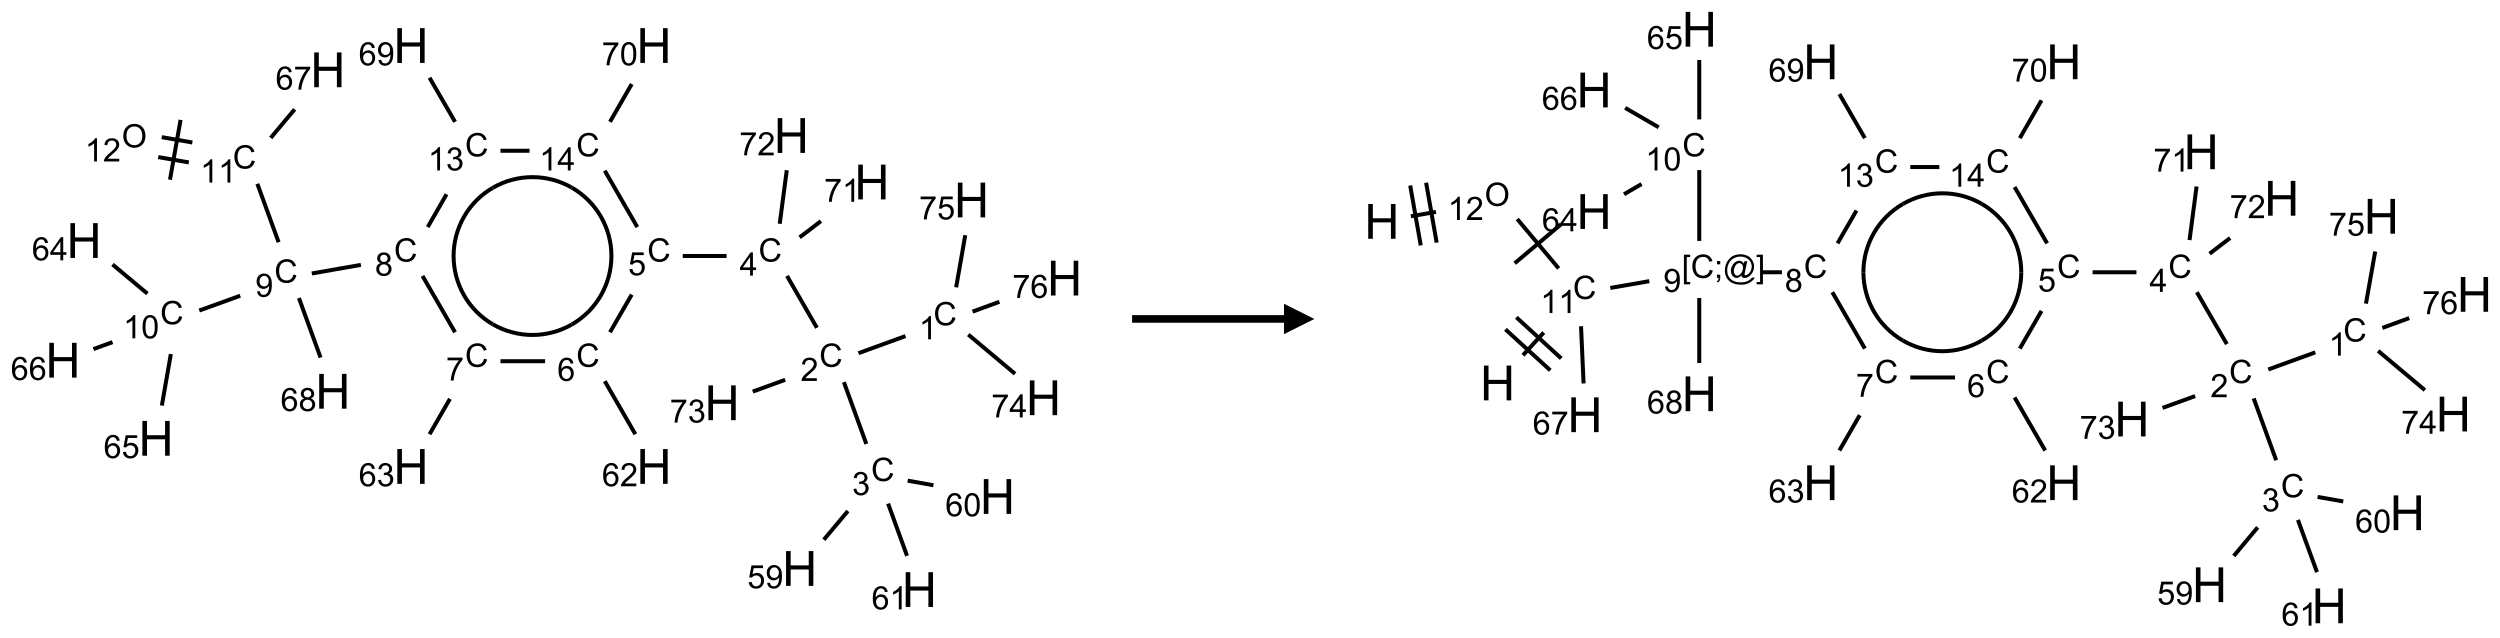 <?xml version="1.0" encoding="UTF-8"?>
<svg xmlns="http://www.w3.org/2000/svg" xmlns:xlink="http://www.w3.org/1999/xlink" width="823" height="210" viewBox="0 0 823 210">
<defs>
<g>
<g id="glyph-0-0">
<path d="M 1.332 0 L 1.332 -6.668 L 6.668 -6.668 L 6.668 0 Z M 1.5 -0.168 L 6.5 -0.168 L 6.5 -6.5 L 1.5 -6.5 Z M 1.5 -0.168 "/>
</g>
<g id="glyph-0-1">
<path d="M 6.27 -2.676 L 7.281 -2.422 C 7.07 -1.594 6.688 -0.961 6.137 -0.523 C 5.586 -0.086 4.914 0.129 4.121 0.129 C 3.297 0.129 2.629 -0.039 2.113 -0.371 C 1.598 -0.707 1.203 -1.191 0.934 -1.828 C 0.664 -2.465 0.531 -3.145 0.531 -3.875 C 0.531 -4.672 0.684 -5.363 0.988 -5.957 C 1.293 -6.547 1.723 -6.996 2.285 -7.305 C 2.844 -7.613 3.461 -7.766 4.137 -7.766 C 4.898 -7.766 5.543 -7.57 6.062 -7.184 C 6.582 -6.793 6.945 -6.246 7.152 -5.543 L 6.156 -5.309 C 5.98 -5.863 5.723 -6.266 5.387 -6.52 C 5.051 -6.773 4.625 -6.902 4.113 -6.902 C 3.527 -6.902 3.039 -6.762 2.645 -6.48 C 2.25 -6.199 1.973 -5.82 1.812 -5.348 C 1.652 -4.871 1.574 -4.383 1.574 -3.879 C 1.574 -3.23 1.668 -2.664 1.855 -2.18 C 2.047 -1.695 2.34 -1.332 2.738 -1.094 C 3.137 -0.855 3.57 -0.734 4.035 -0.734 C 4.602 -0.734 5.082 -0.898 5.473 -1.223 C 5.867 -1.551 6.133 -2.035 6.27 -2.676 Z M 6.27 -2.676 "/>
</g>
<g id="glyph-0-2">
<path d="M 3.973 0 L 3.035 0 L 3.035 -5.973 C 2.809 -5.758 2.516 -5.543 2.148 -5.328 C 1.781 -5.113 1.453 -4.953 1.16 -4.844 L 1.16 -5.75 C 1.684 -5.996 2.145 -6.297 2.535 -6.645 C 2.93 -6.996 3.207 -7.336 3.371 -7.668 L 3.973 -7.668 Z M 3.973 0 "/>
</g>
<g id="glyph-0-3">
<path d="M 5.371 -0.902 L 5.371 0 L 0.324 0 C 0.316 -0.227 0.352 -0.441 0.434 -0.652 C 0.562 -0.996 0.766 -1.332 1.051 -1.668 C 1.332 -2 1.742 -2.387 2.277 -2.824 C 3.105 -3.504 3.668 -4.043 3.957 -4.441 C 4.25 -4.84 4.395 -5.215 4.395 -5.566 C 4.395 -5.938 4.262 -6.254 3.996 -6.508 C 3.73 -6.762 3.387 -6.891 2.957 -6.891 C 2.508 -6.891 2.145 -6.754 1.875 -6.484 C 1.605 -6.215 1.469 -5.84 1.465 -5.359 L 0.5 -5.457 C 0.566 -6.176 0.812 -6.727 1.246 -7.102 C 1.676 -7.477 2.254 -7.668 2.98 -7.668 C 3.711 -7.668 4.293 -7.465 4.719 -7.059 C 5.145 -6.652 5.359 -6.148 5.359 -5.547 C 5.359 -5.242 5.297 -4.941 5.172 -4.645 C 5.047 -4.352 4.84 -4.039 4.551 -3.715 C 4.262 -3.387 3.777 -2.938 3.105 -2.371 C 2.543 -1.898 2.18 -1.578 2.02 -1.41 C 1.859 -1.242 1.73 -1.07 1.625 -0.902 Z M 5.371 -0.902 "/>
</g>
<g id="glyph-0-4">
<path d="M 0.449 -2.016 L 1.387 -2.141 C 1.492 -1.609 1.676 -1.227 1.934 -0.992 C 2.191 -0.758 2.508 -0.641 2.879 -0.641 C 3.32 -0.641 3.695 -0.793 3.996 -1.098 C 4.301 -1.402 4.453 -1.781 4.453 -2.234 C 4.453 -2.664 4.312 -3.02 4.031 -3.301 C 3.75 -3.578 3.391 -3.719 2.957 -3.719 C 2.781 -3.719 2.562 -3.684 2.297 -3.613 L 2.402 -4.438 C 2.465 -4.43 2.516 -4.426 2.551 -4.426 C 2.949 -4.426 3.312 -4.531 3.629 -4.738 C 3.949 -4.949 4.109 -5.27 4.109 -5.703 C 4.109 -6.047 3.992 -6.332 3.762 -6.559 C 3.527 -6.785 3.227 -6.895 2.859 -6.895 C 2.496 -6.895 2.191 -6.781 1.949 -6.551 C 1.707 -6.324 1.547 -5.98 1.48 -5.52 L 0.543 -5.688 C 0.656 -6.316 0.918 -6.805 1.324 -7.148 C 1.73 -7.492 2.234 -7.668 2.84 -7.668 C 3.254 -7.668 3.641 -7.578 3.988 -7.398 C 4.34 -7.219 4.609 -6.977 4.793 -6.668 C 4.98 -6.359 5.074 -6.031 5.074 -5.684 C 5.074 -5.352 4.984 -5.051 4.809 -4.781 C 4.629 -4.512 4.367 -4.297 4.02 -4.137 C 4.473 -4.031 4.824 -3.816 5.074 -3.488 C 5.324 -3.16 5.449 -2.75 5.449 -2.254 C 5.449 -1.59 5.203 -1.023 4.719 -0.559 C 4.234 -0.098 3.617 0.137 2.875 0.137 C 2.203 0.137 1.648 -0.062 1.207 -0.465 C 0.762 -0.863 0.512 -1.379 0.449 -2.016 Z M 0.449 -2.016 "/>
</g>
<g id="glyph-0-5">
<path d="M 0.441 -2 L 1.426 -2.082 C 1.5 -1.605 1.668 -1.242 1.934 -1.004 C 2.199 -0.762 2.52 -0.641 2.895 -0.641 C 3.348 -0.641 3.73 -0.812 4.043 -1.152 C 4.355 -1.492 4.512 -1.941 4.512 -2.504 C 4.512 -3.039 4.359 -3.461 4.059 -3.77 C 3.758 -4.078 3.367 -4.234 2.879 -4.234 C 2.578 -4.234 2.305 -4.164 2.062 -4.027 C 1.82 -3.891 1.629 -3.715 1.488 -3.496 L 0.609 -3.609 L 1.348 -7.531 L 5.145 -7.531 L 5.145 -6.637 L 2.098 -6.637 L 1.688 -4.582 C 2.145 -4.902 2.625 -5.062 3.129 -5.062 C 3.797 -5.062 4.359 -4.832 4.816 -4.371 C 5.277 -3.91 5.504 -3.312 5.504 -2.59 C 5.504 -1.898 5.305 -1.301 4.902 -0.797 C 4.41 -0.18 3.742 0.129 2.895 0.129 C 2.199 0.129 1.633 -0.062 1.195 -0.453 C 0.758 -0.844 0.504 -1.359 0.441 -2 Z M 0.441 -2 "/>
</g>
<g id="glyph-0-6">
<path d="M 0.582 -1.766 L 1.484 -1.848 C 1.562 -1.426 1.707 -1.117 1.922 -0.926 C 2.137 -0.734 2.414 -0.641 2.75 -0.641 C 3.039 -0.641 3.289 -0.707 3.508 -0.84 C 3.727 -0.973 3.902 -1.148 4.043 -1.367 C 4.18 -1.586 4.297 -1.887 4.391 -2.262 C 4.484 -2.637 4.531 -3.016 4.531 -3.406 C 4.531 -3.449 4.531 -3.512 4.527 -3.594 C 4.34 -3.297 4.082 -3.055 3.758 -2.867 C 3.434 -2.68 3.082 -2.59 2.703 -2.59 C 2.07 -2.59 1.535 -2.816 1.098 -3.277 C 0.66 -3.734 0.441 -4.34 0.441 -5.09 C 0.441 -5.863 0.672 -6.484 1.129 -6.957 C 1.586 -7.43 2.156 -7.668 2.844 -7.668 C 3.34 -7.668 3.793 -7.531 4.207 -7.266 C 4.617 -7 4.93 -6.617 5.145 -6.121 C 5.355 -5.629 5.465 -4.91 5.465 -3.973 C 5.465 -2.996 5.359 -2.223 5.145 -1.645 C 4.934 -1.066 4.617 -0.625 4.199 -0.324 C 3.781 -0.02 3.293 0.129 2.73 0.129 C 2.133 0.129 1.645 -0.035 1.266 -0.367 C 0.887 -0.699 0.66 -1.164 0.582 -1.766 Z M 4.422 -5.137 C 4.422 -5.676 4.277 -6.102 3.992 -6.418 C 3.707 -6.734 3.359 -6.891 2.957 -6.891 C 2.543 -6.891 2.18 -6.719 1.871 -6.379 C 1.562 -6.039 1.406 -5.598 1.406 -5.059 C 1.406 -4.57 1.555 -4.176 1.848 -3.871 C 2.141 -3.566 2.5 -3.418 2.934 -3.418 C 3.367 -3.418 3.723 -3.57 4.004 -3.871 C 4.281 -4.176 4.422 -4.598 4.422 -5.137 Z M 4.422 -5.137 "/>
</g>
<g id="glyph-0-7">
<path d="M 5.309 -5.766 L 4.375 -5.691 C 4.293 -6.059 4.172 -6.328 4.02 -6.496 C 3.766 -6.762 3.453 -6.895 3.082 -6.895 C 2.785 -6.895 2.523 -6.812 2.297 -6.645 C 2 -6.43 1.77 -6.117 1.598 -5.703 C 1.43 -5.289 1.34 -4.703 1.332 -3.938 C 1.559 -4.281 1.836 -4.535 2.16 -4.703 C 2.488 -4.871 2.828 -4.953 3.188 -4.953 C 3.812 -4.953 4.344 -4.723 4.785 -4.262 C 5.223 -3.801 5.441 -3.207 5.441 -2.48 C 5.441 -2 5.34 -1.555 5.133 -1.145 C 4.926 -0.73 4.641 -0.418 4.281 -0.199 C 3.922 0.02 3.512 0.129 3.051 0.129 C 2.27 0.129 1.633 -0.156 1.141 -0.73 C 0.648 -1.305 0.402 -2.254 0.402 -3.574 C 0.402 -5.051 0.672 -6.121 1.219 -6.793 C 1.695 -7.375 2.336 -7.668 3.141 -7.668 C 3.742 -7.668 4.234 -7.5 4.617 -7.16 C 5 -6.824 5.23 -6.359 5.309 -5.766 Z M 1.48 -2.473 C 1.48 -2.152 1.547 -1.844 1.684 -1.547 C 1.82 -1.25 2.016 -1.027 2.262 -0.871 C 2.508 -0.719 2.766 -0.641 3.035 -0.641 C 3.434 -0.641 3.773 -0.801 4.059 -1.121 C 4.344 -1.441 4.484 -1.875 4.484 -2.422 C 4.484 -2.949 4.344 -3.367 4.062 -3.668 C 3.781 -3.973 3.426 -4.125 3 -4.125 C 2.578 -4.125 2.219 -3.973 1.922 -3.668 C 1.625 -3.363 1.48 -2.969 1.48 -2.473 Z M 1.48 -2.473 "/>
</g>
<g id="glyph-0-8">
<path d="M 0.441 -3.766 C 0.441 -4.668 0.535 -5.395 0.723 -5.945 C 0.906 -6.496 1.184 -6.922 1.551 -7.219 C 1.918 -7.516 2.375 -7.668 2.934 -7.668 C 3.344 -7.668 3.703 -7.586 4.012 -7.418 C 4.32 -7.254 4.574 -7.016 4.777 -6.707 C 4.977 -6.395 5.137 -6.016 5.25 -5.57 C 5.363 -5.125 5.422 -4.523 5.422 -3.766 C 5.422 -2.871 5.328 -2.148 5.145 -1.598 C 4.961 -1.047 4.688 -0.621 4.32 -0.32 C 3.953 -0.02 3.492 0.129 2.934 0.129 C 2.195 0.129 1.617 -0.133 1.199 -0.66 C 0.695 -1.297 0.441 -2.332 0.441 -3.766 Z M 1.406 -3.766 C 1.406 -2.512 1.555 -1.68 1.848 -1.262 C 2.141 -0.848 2.5 -0.641 2.934 -0.641 C 3.363 -0.641 3.727 -0.848 4.02 -1.266 C 4.312 -1.684 4.457 -2.516 4.457 -3.766 C 4.457 -5.023 4.312 -5.859 4.02 -6.27 C 3.727 -6.684 3.359 -6.891 2.922 -6.891 C 2.492 -6.891 2.148 -6.707 1.891 -6.344 C 1.566 -5.879 1.406 -5.02 1.406 -3.766 Z M 1.406 -3.766 "/>
</g>
<g id="glyph-0-9">
<path d="M 3.449 0 L 3.449 -1.828 L 0.137 -1.828 L 0.137 -2.688 L 3.621 -7.637 L 4.387 -7.637 L 4.387 -2.688 L 5.418 -2.688 L 5.418 -1.828 L 4.387 -1.828 L 4.387 0 Z M 3.449 -2.688 L 3.449 -6.129 L 1.059 -2.688 Z M 3.449 -2.688 "/>
</g>
<g id="glyph-0-10">
<path d="M 0.504 -6.637 L 0.504 -7.535 L 5.449 -7.535 L 5.449 -6.809 C 4.961 -6.289 4.48 -5.602 4.004 -4.746 C 3.527 -3.887 3.156 -3.004 2.895 -2.098 C 2.707 -1.461 2.59 -0.762 2.535 0 L 1.574 0 C 1.582 -0.602 1.703 -1.328 1.926 -2.176 C 2.152 -3.027 2.477 -3.848 2.898 -4.637 C 3.32 -5.426 3.77 -6.094 4.246 -6.637 Z M 0.504 -6.637 "/>
</g>
<g id="glyph-0-11">
<path d="M 1.887 -4.141 C 1.496 -4.281 1.207 -4.484 1.02 -4.75 C 0.832 -5.016 0.738 -5.328 0.738 -5.699 C 0.738 -6.254 0.938 -6.719 1.34 -7.098 C 1.738 -7.477 2.27 -7.668 2.934 -7.668 C 3.598 -7.668 4.137 -7.473 4.543 -7.086 C 4.949 -6.699 5.152 -6.227 5.152 -5.672 C 5.152 -5.316 5.059 -5.008 4.871 -4.746 C 4.688 -4.484 4.406 -4.281 4.027 -4.141 C 4.496 -3.988 4.852 -3.742 5.098 -3.402 C 5.34 -3.062 5.465 -2.656 5.465 -2.184 C 5.465 -1.531 5.234 -0.98 4.77 -0.535 C 4.309 -0.09 3.703 0.129 2.949 0.129 C 2.195 0.129 1.586 -0.094 1.125 -0.539 C 0.664 -0.984 0.434 -1.543 0.434 -2.207 C 0.434 -2.703 0.559 -3.121 0.809 -3.457 C 1.062 -3.793 1.422 -4.02 1.887 -4.141 Z M 1.699 -5.73 C 1.699 -5.367 1.812 -5.074 2.047 -4.844 C 2.281 -4.613 2.582 -4.5 2.953 -4.5 C 3.312 -4.5 3.609 -4.613 3.84 -4.84 C 4.07 -5.066 4.188 -5.348 4.188 -5.676 C 4.188 -6.02 4.07 -6.309 3.832 -6.543 C 3.594 -6.777 3.297 -6.895 2.941 -6.895 C 2.586 -6.895 2.289 -6.781 2.051 -6.551 C 1.816 -6.324 1.699 -6.047 1.699 -5.73 Z M 1.395 -2.203 C 1.395 -1.938 1.461 -1.676 1.586 -1.426 C 1.711 -1.176 1.902 -0.984 2.152 -0.848 C 2.402 -0.711 2.672 -0.641 2.957 -0.641 C 3.406 -0.641 3.777 -0.785 4.066 -1.074 C 4.359 -1.363 4.504 -1.727 4.504 -2.172 C 4.504 -2.625 4.355 -2.996 4.055 -3.293 C 3.754 -3.586 3.379 -3.734 2.926 -3.734 C 2.484 -3.734 2.121 -3.59 1.832 -3.297 C 1.543 -3.004 1.395 -2.641 1.395 -2.203 Z M 1.395 -2.203 "/>
</g>
<g id="glyph-0-12">
<path d="M 0.516 -3.719 C 0.516 -4.984 0.855 -5.977 1.535 -6.695 C 2.215 -7.414 3.094 -7.77 4.172 -7.77 C 4.875 -7.77 5.512 -7.602 6.078 -7.266 C 6.645 -6.93 7.074 -6.461 7.371 -5.855 C 7.668 -5.254 7.816 -4.57 7.816 -3.809 C 7.816 -3.035 7.66 -2.34 7.348 -1.73 C 7.035 -1.117 6.594 -0.656 6.02 -0.34 C 5.449 -0.027 4.828 0.129 4.168 0.129 C 3.449 0.129 2.805 -0.043 2.238 -0.391 C 1.672 -0.738 1.246 -1.211 0.953 -1.812 C 0.66 -2.414 0.516 -3.047 0.516 -3.719 Z M 1.559 -3.703 C 1.559 -2.781 1.805 -2.059 2.301 -1.527 C 2.793 -1 3.414 -0.734 4.16 -0.734 C 4.922 -0.734 5.547 -1 6.039 -1.535 C 6.531 -2.07 6.777 -2.828 6.777 -3.812 C 6.777 -4.434 6.672 -4.977 6.461 -5.441 C 6.25 -5.902 5.945 -6.262 5.539 -6.52 C 5.133 -6.773 4.68 -6.902 4.176 -6.902 C 3.461 -6.902 2.848 -6.656 2.332 -6.164 C 1.816 -5.672 1.559 -4.852 1.559 -3.703 Z M 1.559 -3.703 "/>
</g>
<g id="glyph-0-13">
<path d="M 0.723 2.121 L 0.723 -7.637 L 2.793 -7.637 L 2.793 -6.859 L 1.66 -6.859 L 1.66 1.344 L 2.793 1.344 L 2.793 2.121 Z M 0.723 2.121 "/>
</g>
<g id="glyph-0-14">
<path d="M 0.949 -4.465 L 0.949 -5.531 L 2.016 -5.531 L 2.016 -4.465 Z M 0.949 0 L 0.949 -1.066 L 2.016 -1.066 L 2.016 0 C 2.016 0.391 1.945 0.711 1.809 0.949 C 1.668 1.191 1.449 1.379 1.145 1.512 L 0.887 1.109 C 1.082 1.023 1.23 0.895 1.324 0.727 C 1.418 0.559 1.469 0.316 1.48 0 Z M 0.949 0 "/>
</g>
<g id="glyph-0-15">
<path d="M 6.047 -0.848 C 5.82 -0.59 5.57 -0.379 5.289 -0.223 C 5.008 -0.062 4.73 0.016 4.449 0.016 C 4.141 0.016 3.84 -0.074 3.547 -0.254 C 3.254 -0.434 3.02 -0.715 2.836 -1.09 C 2.652 -1.465 2.562 -1.875 2.562 -2.324 C 2.562 -2.875 2.703 -3.43 2.988 -3.98 C 3.27 -4.535 3.621 -4.953 4.043 -5.23 C 4.461 -5.508 4.871 -5.645 5.266 -5.645 C 5.566 -5.645 5.855 -5.566 6.129 -5.41 C 6.402 -5.25 6.641 -5.012 6.84 -4.688 L 7.016 -5.496 L 7.949 -5.496 L 7.199 -2 C 7.094 -1.516 7.043 -1.246 7.043 -1.191 C 7.043 -1.098 7.078 -1.02 7.148 -0.949 C 7.219 -0.883 7.305 -0.848 7.406 -0.848 C 7.59 -0.848 7.832 -0.953 8.129 -1.168 C 8.527 -1.445 8.84 -1.816 9.07 -2.285 C 9.301 -2.75 9.418 -3.234 9.418 -3.73 C 9.418 -4.309 9.27 -4.852 8.973 -5.355 C 8.676 -5.859 8.23 -6.262 7.645 -6.562 C 7.055 -6.863 6.406 -7.016 5.691 -7.016 C 4.879 -7.016 4.137 -6.824 3.465 -6.445 C 2.793 -6.066 2.273 -5.52 1.902 -4.809 C 1.535 -4.098 1.348 -3.34 1.348 -2.527 C 1.348 -1.676 1.535 -0.941 1.902 -0.328 C 2.273 0.285 2.809 0.742 3.508 1.035 C 4.207 1.328 4.984 1.473 5.832 1.473 C 6.742 1.473 7.504 1.32 8.121 1.016 C 8.734 0.711 9.195 0.34 9.5 -0.098 L 10.441 -0.098 C 10.266 0.266 9.961 0.637 9.531 1.016 C 9.102 1.395 8.59 1.695 7.996 1.914 C 7.402 2.133 6.688 2.246 5.848 2.246 C 5.078 2.246 4.367 2.145 3.715 1.949 C 3.066 1.75 2.512 1.453 2.051 1.055 C 1.594 0.656 1.25 0.199 1.016 -0.316 C 0.723 -0.973 0.578 -1.684 0.578 -2.441 C 0.578 -3.289 0.75 -4.098 1.098 -4.863 C 1.523 -5.805 2.125 -6.527 2.902 -7.027 C 3.684 -7.527 4.629 -7.777 5.738 -7.777 C 6.602 -7.777 7.375 -7.602 8.059 -7.246 C 8.746 -6.895 9.285 -6.371 9.684 -5.672 C 10.02 -5.07 10.188 -4.418 10.188 -3.715 C 10.188 -2.707 9.832 -1.812 9.125 -1.031 C 8.492 -0.328 7.801 0.02 7.051 0.02 C 6.812 0.02 6.617 -0.016 6.473 -0.09 C 6.324 -0.16 6.215 -0.266 6.145 -0.402 C 6.102 -0.488 6.066 -0.637 6.047 -0.848 Z M 3.527 -2.262 C 3.527 -1.785 3.641 -1.414 3.863 -1.152 C 4.09 -0.887 4.348 -0.754 4.641 -0.754 C 4.836 -0.754 5.039 -0.812 5.254 -0.93 C 5.469 -1.047 5.676 -1.219 5.871 -1.449 C 6.066 -1.676 6.23 -1.969 6.355 -2.32 C 6.48 -2.672 6.543 -3.027 6.543 -3.379 C 6.543 -3.852 6.426 -4.219 6.191 -4.48 C 5.957 -4.738 5.672 -4.871 5.332 -4.871 C 5.109 -4.871 4.902 -4.812 4.707 -4.699 C 4.512 -4.586 4.32 -4.406 4.137 -4.156 C 3.953 -3.906 3.805 -3.602 3.691 -3.246 C 3.582 -2.887 3.527 -2.559 3.527 -2.262 Z M 3.527 -2.262 "/>
</g>
<g id="glyph-0-16">
<path d="M 2.27 2.121 L 0.203 2.121 L 0.203 1.344 L 1.332 1.344 L 1.332 -6.859 L 0.203 -6.859 L 0.203 -7.637 L 2.27 -7.637 Z M 2.27 2.121 "/>
</g>
<g id="glyph-1-0">
<path d="M 2 0 L 2 -10 L 10 -10 L 10 0 Z M 2.25 -0.25 L 9.75 -0.25 L 9.75 -9.75 L 2.25 -9.75 Z M 2.25 -0.25 "/>
</g>
<g id="glyph-1-1">
<path d="M 1.281 0 L 1.281 -11.453 L 2.797 -11.453 L 2.797 -6.75 L 8.75 -6.75 L 8.75 -11.453 L 10.266 -11.453 L 10.266 0 L 8.75 0 L 8.75 -5.398 L 2.797 -5.398 L 2.797 0 Z M 1.281 0 "/>
</g>
</g>
</defs>
<path fill="none" stroke-width="0.033" stroke-linecap="butt" stroke-linejoin="miter" stroke="rgb(0%, 0%, 0%)" stroke-opacity="1" stroke-miterlimit="10" d="M 6.934 2.391 L 6.547 2.532 " transform="matrix(40, 0, 0, 40, 20.723, 14.99)"/>
<path fill="none" stroke-width="0.033" stroke-linecap="butt" stroke-linejoin="miter" stroke="rgb(0%, 0%, 0%)" stroke-opacity="1" stroke-miterlimit="10" d="M 6.427 2.77 L 6.612 3.279 " transform="matrix(40, 0, 0, 40, 20.723, 14.99)"/>
<path fill="none" stroke-width="0.033" stroke-linecap="butt" stroke-linejoin="miter" stroke="rgb(0%, 0%, 0%)" stroke-opacity="1" stroke-miterlimit="10" d="M 6.46 3.831 L 6.262 4.067 " transform="matrix(40, 0, 0, 40, 20.723, 14.99)"/>
<path fill="none" stroke-width="0.033" stroke-linecap="butt" stroke-linejoin="miter" stroke="rgb(0%, 0%, 0%)" stroke-opacity="1" stroke-miterlimit="10" d="M 6.952 3.581 L 7.164 3.619 " transform="matrix(40, 0, 0, 40, 20.723, 14.99)"/>
<path fill="none" stroke-width="0.033" stroke-linecap="butt" stroke-linejoin="miter" stroke="rgb(0%, 0%, 0%)" stroke-opacity="1" stroke-miterlimit="10" d="M 6.791 3.77 L 6.947 4.2 " transform="matrix(40, 0, 0, 40, 20.723, 14.99)"/>
<path fill="none" stroke-width="0.033" stroke-linecap="butt" stroke-linejoin="miter" stroke="rgb(0%, 0%, 0%)" stroke-opacity="1" stroke-miterlimit="10" d="M 6.205 2.323 L 5.959 1.896 " transform="matrix(40, 0, 0, 40, 20.723, 14.99)"/>
<path fill="none" stroke-width="0.033" stroke-linecap="butt" stroke-linejoin="miter" stroke="rgb(0%, 0%, 0%)" stroke-opacity="1" stroke-miterlimit="10" d="M 5.462 1.732 L 5.101 1.732 " transform="matrix(40, 0, 0, 40, 20.723, 14.99)"/>
<path fill="none" stroke-width="0.033" stroke-linecap="butt" stroke-linejoin="miter" stroke="rgb(0%, 0%, 0%)" stroke-opacity="1" stroke-miterlimit="10" d="M 4.681 2.05 L 4.502 2.36 " transform="matrix(40, 0, 0, 40, 20.723, 14.99)"/>
<path fill="none" stroke-width="0.033" stroke-linecap="butt" stroke-linejoin="miter" stroke="rgb(0%, 0%, 0%)" stroke-opacity="1" stroke-miterlimit="10" d="M 4.459 2.762 L 4.711 3.199 " transform="matrix(40, 0, 0, 40, 20.723, 14.99)"/>
<path fill="none" stroke-width="0.033" stroke-linecap="butt" stroke-linejoin="miter" stroke="rgb(0%, 0%, 0%)" stroke-opacity="1" stroke-miterlimit="10" d="M 3.968 2.598 L 3.601 2.598 " transform="matrix(40, 0, 0, 40, 20.723, 14.99)"/>
<path fill="none" stroke-width="0.033" stroke-linecap="butt" stroke-linejoin="miter" stroke="rgb(0%, 0%, 0%)" stroke-opacity="1" stroke-miterlimit="10" d="M 3.185 2.908 L 3.017 3.199 " transform="matrix(40, 0, 0, 40, 20.723, 14.99)"/>
<path fill="none" stroke-width="0.033" stroke-linecap="butt" stroke-linejoin="miter" stroke="rgb(0%, 0%, 0%)" stroke-opacity="1" stroke-miterlimit="10" d="M 3.227 2.36 L 2.959 1.896 " transform="matrix(40, 0, 0, 40, 20.723, 14.99)"/>
<path fill="none" stroke-width="0.033" stroke-linecap="butt" stroke-linejoin="miter" stroke="rgb(0%, 0%, 0%)" stroke-opacity="1" stroke-miterlimit="10" d="M 2.452 1.805 L 2.048 1.876 " transform="matrix(40, 0, 0, 40, 20.723, 14.99)"/>
<path fill="none" stroke-width="0.033" stroke-linecap="butt" stroke-linejoin="miter" stroke="rgb(0%, 0%, 0%)" stroke-opacity="1" stroke-miterlimit="10" d="M 1.459 2.059 L 1.122 2.181 " transform="matrix(40, 0, 0, 40, 20.723, 14.99)"/>
<path fill="none" stroke-width="0.033" stroke-linecap="butt" stroke-linejoin="miter" stroke="rgb(0%, 0%, 0%)" stroke-opacity="1" stroke-miterlimit="10" d="M 0.695 2.042 L 0.408 1.802 " transform="matrix(40, 0, 0, 40, 20.723, 14.99)"/>
<path fill="none" stroke-width="0.033" stroke-linecap="butt" stroke-linejoin="miter" stroke="rgb(0%, 0%, 0%)" stroke-opacity="1" stroke-miterlimit="10" d="M 0.888 2.539 L 0.814 2.963 " transform="matrix(40, 0, 0, 40, 20.723, 14.99)"/>
<path fill="none" stroke-width="0.033" stroke-linecap="butt" stroke-linejoin="miter" stroke="rgb(0%, 0%, 0%)" stroke-opacity="1" stroke-miterlimit="10" d="M 0.408 2.441 L 0.251 2.498 " transform="matrix(40, 0, 0, 40, 20.723, 14.99)"/>
<path fill="none" stroke-width="0.033" stroke-linecap="butt" stroke-linejoin="miter" stroke="rgb(0%, 0%, 0%)" stroke-opacity="1" stroke-miterlimit="10" d="M 1.775 1.619 L 1.6 1.138 " transform="matrix(40, 0, 0, 40, 20.723, 14.99)"/>
<path fill="none" stroke-width="0.033" stroke-linecap="butt" stroke-linejoin="miter" stroke="rgb(0%, 0%, 0%)" stroke-opacity="1" stroke-miterlimit="10" d="M 1.065 0.798 L 0.813 0.754 " transform="matrix(40, 0, 0, 40, 20.723, 14.99)"/>
<path fill="none" stroke-width="0.033" stroke-linecap="butt" stroke-linejoin="miter" stroke="rgb(0%, 0%, 0%)" stroke-opacity="1" stroke-miterlimit="10" d="M 1.036 0.962 L 0.784 0.918 " transform="matrix(40, 0, 0, 40, 20.723, 14.99)"/>
<path fill="none" stroke-width="0.033" stroke-linecap="butt" stroke-linejoin="miter" stroke="rgb(0%, 0%, 0%)" stroke-opacity="1" stroke-miterlimit="10" d="M 0.968 0.612 L 0.881 1.104 " transform="matrix(40, 0, 0, 40, 20.723, 14.99)"/>
<path fill="none" stroke-width="0.033" stroke-linecap="butt" stroke-linejoin="miter" stroke="rgb(0%, 0%, 0%)" stroke-opacity="1" stroke-miterlimit="10" d="M 1.71 0.76 L 1.907 0.525 " transform="matrix(40, 0, 0, 40, 20.723, 14.99)"/>
<path fill="none" stroke-width="0.033" stroke-linecap="butt" stroke-linejoin="miter" stroke="rgb(0%, 0%, 0%)" stroke-opacity="1" stroke-miterlimit="10" d="M 1.942 2.078 L 2.12 2.568 " transform="matrix(40, 0, 0, 40, 20.723, 14.99)"/>
<path fill="none" stroke-width="0.033" stroke-linecap="butt" stroke-linejoin="miter" stroke="rgb(0%, 0%, 0%)" stroke-opacity="1" stroke-miterlimit="10" d="M 3.002 1.494 L 3.157 1.224 " transform="matrix(40, 0, 0, 40, 20.723, 14.99)"/>
<path fill="none" stroke-width="0.033" stroke-linecap="butt" stroke-linejoin="miter" stroke="rgb(0%, 0%, 0%)" stroke-opacity="1" stroke-miterlimit="10" d="M 3.227 0.628 L 3.017 0.265 " transform="matrix(40, 0, 0, 40, 20.723, 14.99)"/>
<path fill="none" stroke-width="0.033" stroke-linecap="butt" stroke-linejoin="miter" stroke="rgb(0%, 0%, 0%)" stroke-opacity="1" stroke-miterlimit="10" d="M 3.601 0.866 L 3.84 0.866 " transform="matrix(40, 0, 0, 40, 20.723, 14.99)"/>
<path fill="none" stroke-width="0.033" stroke-linecap="butt" stroke-linejoin="miter" stroke="rgb(0%, 0%, 0%)" stroke-opacity="1" stroke-miterlimit="10" d="M 4.459 1.03 L 4.727 1.494 " transform="matrix(40, 0, 0, 40, 20.723, 14.99)"/>
<path fill="none" stroke-width="0.033" stroke-linecap="butt" stroke-linejoin="miter" stroke="rgb(0%, 0%, 0%)" stroke-opacity="1" stroke-miterlimit="10" d="M 4.502 0.628 L 4.681 0.317 " transform="matrix(40, 0, 0, 40, 20.723, 14.99)"/>
<path fill="none" stroke-width="0.033" stroke-linecap="butt" stroke-linejoin="miter" stroke="rgb(0%, 0%, 0%)" stroke-opacity="1" stroke-miterlimit="10" d="M 6.063 1.579 L 6.238 1.445 " transform="matrix(40, 0, 0, 40, 20.723, 14.99)"/>
<path fill="none" stroke-width="0.033" stroke-linecap="butt" stroke-linejoin="miter" stroke="rgb(0%, 0%, 0%)" stroke-opacity="1" stroke-miterlimit="10" d="M 5.899 1.467 L 5.957 1.026 " transform="matrix(40, 0, 0, 40, 20.723, 14.99)"/>
<path fill="none" stroke-width="0.033" stroke-linecap="butt" stroke-linejoin="miter" stroke="rgb(0%, 0%, 0%)" stroke-opacity="1" stroke-miterlimit="10" d="M 5.944 2.751 L 5.677 2.848 " transform="matrix(40, 0, 0, 40, 20.723, 14.99)"/>
<path fill="none" stroke-width="0.033" stroke-linecap="butt" stroke-linejoin="miter" stroke="rgb(0%, 0%, 0%)" stroke-opacity="1" stroke-miterlimit="10" d="M 7.451 2.379 L 7.836 2.702 " transform="matrix(40, 0, 0, 40, 20.723, 14.99)"/>
<path fill="none" stroke-width="0.033" stroke-linecap="butt" stroke-linejoin="miter" stroke="rgb(0%, 0%, 0%)" stroke-opacity="1" stroke-miterlimit="10" d="M 7.351 1.99 L 7.426 1.561 " transform="matrix(40, 0, 0, 40, 20.723, 14.99)"/>
<path fill="none" stroke-width="0.033" stroke-linecap="butt" stroke-linejoin="miter" stroke="rgb(0%, 0%, 0%)" stroke-opacity="1" stroke-miterlimit="10" d="M 7.486 2.19 L 7.707 2.109 " transform="matrix(40, 0, 0, 40, 20.723, 14.99)"/>
<path fill="none" stroke-width="0.033" stroke-linecap="butt" stroke-linejoin="miter" stroke="rgb(0%, 0%, 0%)" stroke-opacity="1" stroke-miterlimit="10" d="M 4.514 1.732 C 4.514 1.964 4.39 2.179 4.189 2.295 " transform="matrix(40, 0, 0, 40, 20.723, 14.99)"/>
<path fill="none" stroke-width="0.033" stroke-linecap="butt" stroke-linejoin="miter" stroke="rgb(0%, 0%, 0%)" stroke-opacity="1" stroke-miterlimit="10" d="M 4.189 1.17 C 4.39 1.286 4.514 1.5 4.514 1.732 " transform="matrix(40, 0, 0, 40, 20.723, 14.99)"/>
<path fill="none" stroke-width="0.033" stroke-linecap="butt" stroke-linejoin="miter" stroke="rgb(0%, 0%, 0%)" stroke-opacity="1" stroke-miterlimit="10" d="M 3.539 1.17 C 3.74 1.054 3.988 1.054 4.189 1.17 " transform="matrix(40, 0, 0, 40, 20.723, 14.99)"/>
<path fill="none" stroke-width="0.033" stroke-linecap="butt" stroke-linejoin="miter" stroke="rgb(0%, 0%, 0%)" stroke-opacity="1" stroke-miterlimit="10" d="M 3.215 1.732 C 3.215 1.5 3.338 1.286 3.539 1.17 " transform="matrix(40, 0, 0, 40, 20.723, 14.99)"/>
<path fill="none" stroke-width="0.033" stroke-linecap="butt" stroke-linejoin="miter" stroke="rgb(0%, 0%, 0%)" stroke-opacity="1" stroke-miterlimit="10" d="M 3.539 2.295 C 3.338 2.179 3.215 1.964 3.215 1.732 " transform="matrix(40, 0, 0, 40, 20.723, 14.99)"/>
<path fill="none" stroke-width="0.033" stroke-linecap="butt" stroke-linejoin="miter" stroke="rgb(0%, 0%, 0%)" stroke-opacity="1" stroke-miterlimit="10" d="M 4.189 2.295 C 3.988 2.411 3.74 2.411 3.539 2.295 " transform="matrix(40, 0, 0, 40, 20.723, 14.99)"/>
<g fill="rgb(0%, 0%, 0%)" fill-opacity="1">
<use xlink:href="#glyph-0-1" x="307.285" y="107.078"/>
</g>
<g fill="rgb(0%, 0%, 0%)" fill-opacity="1">
<use xlink:href="#glyph-0-2" x="302.508" y="111.715"/>
</g>
<g fill="rgb(0%, 0%, 0%)" fill-opacity="1">
<use xlink:href="#glyph-0-1" x="269.699" y="120.758"/>
</g>
<g fill="rgb(0%, 0%, 0%)" fill-opacity="1">
<use xlink:href="#glyph-0-3" x="263.527" y="125.395"/>
</g>
<g fill="rgb(0%, 0%, 0%)" fill-opacity="1">
<use xlink:href="#glyph-0-1" x="286.754" y="158.348"/>
</g>
<g fill="rgb(0%, 0%, 0%)" fill-opacity="1">
<use xlink:href="#glyph-0-4" x="280.504" y="162.98"/>
</g>
<g fill="rgb(0%, 0%, 0%)" fill-opacity="1">
<use xlink:href="#glyph-1-1" x="257.488" y="192.871"/>
</g>
<g fill="rgb(0%, 0%, 0%)" fill-opacity="1">
<use xlink:href="#glyph-0-5" x="246.035" y="193.664"/>
<use xlink:href="#glyph-0-6" x="251.967" y="193.664"/>
</g>
<g fill="rgb(0%, 0%, 0%)" fill-opacity="1">
<use xlink:href="#glyph-1-1" x="322.59" y="169.176"/>
</g>
<g fill="rgb(0%, 0%, 0%)" fill-opacity="1">
<use xlink:href="#glyph-0-7" x="311.184" y="169.965"/>
<use xlink:href="#glyph-0-8" x="317.116" y="169.965"/>
</g>
<g fill="rgb(0%, 0%, 0%)" fill-opacity="1">
<use xlink:href="#glyph-1-1" x="296.879" y="199.816"/>
</g>
<g fill="rgb(0%, 0%, 0%)" fill-opacity="1">
<use xlink:href="#glyph-0-7" x="286.918" y="200.609"/>
<use xlink:href="#glyph-0-2" x="292.85" y="200.609"/>
</g>
<g fill="rgb(0%, 0%, 0%)" fill-opacity="1">
<use xlink:href="#glyph-0-1" x="249.699" y="86.117"/>
</g>
<g fill="rgb(0%, 0%, 0%)" fill-opacity="1">
<use xlink:href="#glyph-0-9" x="243.477" y="90.723"/>
</g>
<g fill="rgb(0%, 0%, 0%)" fill-opacity="1">
<use xlink:href="#glyph-0-1" x="213.074" y="86.117"/>
</g>
<g fill="rgb(0%, 0%, 0%)" fill-opacity="1">
<use xlink:href="#glyph-0-5" x="206.762" y="90.621"/>
</g>
<g fill="rgb(0%, 0%, 0%)" fill-opacity="1">
<use xlink:href="#glyph-0-1" x="189.699" y="120.758"/>
</g>
<g fill="rgb(0%, 0%, 0%)" fill-opacity="1">
<use xlink:href="#glyph-0-7" x="183.453" y="125.395"/>
</g>
<g fill="rgb(0%, 0%, 0%)" fill-opacity="1">
<use xlink:href="#glyph-1-1" x="209.52" y="159.281"/>
</g>
<g fill="rgb(0%, 0%, 0%)" fill-opacity="1">
<use xlink:href="#glyph-0-7" x="198.164" y="160.074"/>
<use xlink:href="#glyph-0-3" x="204.096" y="160.074"/>
</g>
<g fill="rgb(0%, 0%, 0%)" fill-opacity="1">
<use xlink:href="#glyph-0-1" x="153.074" y="120.758"/>
</g>
<g fill="rgb(0%, 0%, 0%)" fill-opacity="1">
<use xlink:href="#glyph-0-10" x="146.82" y="125.266"/>
</g>
<g fill="rgb(0%, 0%, 0%)" fill-opacity="1">
<use xlink:href="#glyph-1-1" x="129.52" y="159.281"/>
</g>
<g fill="rgb(0%, 0%, 0%)" fill-opacity="1">
<use xlink:href="#glyph-0-7" x="118.086" y="160.074"/>
<use xlink:href="#glyph-0-4" x="124.018" y="160.074"/>
</g>
<g fill="rgb(0%, 0%, 0%)" fill-opacity="1">
<use xlink:href="#glyph-0-1" x="129.699" y="86.117"/>
</g>
<g fill="rgb(0%, 0%, 0%)" fill-opacity="1">
<use xlink:href="#glyph-0-11" x="123.43" y="90.754"/>
</g>
<g fill="rgb(0%, 0%, 0%)" fill-opacity="1">
<use xlink:href="#glyph-0-1" x="90.305" y="93.062"/>
</g>
<g fill="rgb(0%, 0%, 0%)" fill-opacity="1">
<use xlink:href="#glyph-0-6" x="84.035" y="97.699"/>
</g>
<g fill="rgb(0%, 0%, 0%)" fill-opacity="1">
<use xlink:href="#glyph-0-1" x="52.719" y="106.742"/>
</g>
<g fill="rgb(0%, 0%, 0%)" fill-opacity="1">
<use xlink:href="#glyph-0-2" x="40.559" y="111.379"/>
<use xlink:href="#glyph-0-8" x="46.491" y="111.379"/>
</g>
<g fill="rgb(0%, 0%, 0%)" fill-opacity="1">
<use xlink:href="#glyph-1-1" x="21.895" y="84.914"/>
</g>
<g fill="rgb(0%, 0%, 0%)" fill-opacity="1">
<use xlink:href="#glyph-0-7" x="10.492" y="85.707"/>
<use xlink:href="#glyph-0-9" x="16.424" y="85.707"/>
</g>
<g fill="rgb(0%, 0%, 0%)" fill-opacity="1">
<use xlink:href="#glyph-1-1" x="45.594" y="150.02"/>
</g>
<g fill="rgb(0%, 0%, 0%)" fill-opacity="1">
<use xlink:href="#glyph-0-7" x="34.102" y="150.812"/>
<use xlink:href="#glyph-0-5" x="40.034" y="150.812"/>
</g>
<g fill="rgb(0%, 0%, 0%)" fill-opacity="1">
<use xlink:href="#glyph-1-1" x="14.949" y="124.309"/>
</g>
<g fill="rgb(0%, 0%, 0%)" fill-opacity="1">
<use xlink:href="#glyph-0-7" x="3.523" y="125.102"/>
<use xlink:href="#glyph-0-7" x="9.456" y="125.102"/>
</g>
<g fill="rgb(0%, 0%, 0%)" fill-opacity="1">
<use xlink:href="#glyph-0-1" x="76.625" y="55.477"/>
</g>
<g fill="rgb(0%, 0%, 0%)" fill-opacity="1">
<use xlink:href="#glyph-0-2" x="65.914" y="60.109"/>
<use xlink:href="#glyph-0-2" x="71.846" y="60.109"/>
</g>
<g fill="rgb(0%, 0%, 0%)" fill-opacity="1">
<use xlink:href="#glyph-0-12" x="40.07" y="48.535"/>
</g>
<g fill="rgb(0%, 0%, 0%)" fill-opacity="1">
<use xlink:href="#glyph-0-2" x="27.949" y="53.164"/>
<use xlink:href="#glyph-0-3" x="33.882" y="53.164"/>
</g>
<g fill="rgb(0%, 0%, 0%)" fill-opacity="1">
<use xlink:href="#glyph-1-1" x="102.156" y="28.715"/>
</g>
<g fill="rgb(0%, 0%, 0%)" fill-opacity="1">
<use xlink:href="#glyph-0-7" x="90.723" y="29.508"/>
<use xlink:href="#glyph-0-10" x="96.655" y="29.508"/>
</g>
<g fill="rgb(0%, 0%, 0%)" fill-opacity="1">
<use xlink:href="#glyph-1-1" x="103.805" y="134.535"/>
</g>
<g fill="rgb(0%, 0%, 0%)" fill-opacity="1">
<use xlink:href="#glyph-0-7" x="92.355" y="135.324"/>
<use xlink:href="#glyph-0-11" x="98.288" y="135.324"/>
</g>
<g fill="rgb(0%, 0%, 0%)" fill-opacity="1">
<use xlink:href="#glyph-0-1" x="153.074" y="51.477"/>
</g>
<g fill="rgb(0%, 0%, 0%)" fill-opacity="1">
<use xlink:href="#glyph-0-2" x="140.887" y="56.113"/>
<use xlink:href="#glyph-0-4" x="146.819" y="56.113"/>
</g>
<g fill="rgb(0%, 0%, 0%)" fill-opacity="1">
<use xlink:href="#glyph-1-1" x="129.52" y="20.719"/>
</g>
<g fill="rgb(0%, 0%, 0%)" fill-opacity="1">
<use xlink:href="#glyph-0-7" x="118.07" y="21.512"/>
<use xlink:href="#glyph-0-6" x="124.003" y="21.512"/>
</g>
<g fill="rgb(0%, 0%, 0%)" fill-opacity="1">
<use xlink:href="#glyph-0-1" x="189.699" y="51.477"/>
</g>
<g fill="rgb(0%, 0%, 0%)" fill-opacity="1">
<use xlink:href="#glyph-0-2" x="177.543" y="56.113"/>
<use xlink:href="#glyph-0-9" x="183.475" y="56.113"/>
</g>
<g fill="rgb(0%, 0%, 0%)" fill-opacity="1">
<use xlink:href="#glyph-1-1" x="209.52" y="20.719"/>
</g>
<g fill="rgb(0%, 0%, 0%)" fill-opacity="1">
<use xlink:href="#glyph-0-10" x="198.109" y="21.512"/>
<use xlink:href="#glyph-0-8" x="204.042" y="21.512"/>
</g>
<g fill="rgb(0%, 0%, 0%)" fill-opacity="1">
<use xlink:href="#glyph-1-1" x="281.254" y="65.648"/>
</g>
<g fill="rgb(0%, 0%, 0%)" fill-opacity="1">
<use xlink:href="#glyph-0-10" x="271.293" y="66.441"/>
<use xlink:href="#glyph-0-2" x="277.225" y="66.441"/>
</g>
<g fill="rgb(0%, 0%, 0%)" fill-opacity="1">
<use xlink:href="#glyph-1-1" x="254.738" y="50.344"/>
</g>
<g fill="rgb(0%, 0%, 0%)" fill-opacity="1">
<use xlink:href="#glyph-0-10" x="243.383" y="51.133"/>
<use xlink:href="#glyph-0-3" x="249.315" y="51.133"/>
</g>
<g fill="rgb(0%, 0%, 0%)" fill-opacity="1">
<use xlink:href="#glyph-1-1" x="231.93" y="138.32"/>
</g>
<g fill="rgb(0%, 0%, 0%)" fill-opacity="1">
<use xlink:href="#glyph-0-10" x="220.496" y="139.113"/>
<use xlink:href="#glyph-0-4" x="226.428" y="139.113"/>
</g>
<g fill="rgb(0%, 0%, 0%)" fill-opacity="1">
<use xlink:href="#glyph-1-1" x="337.746" y="136.672"/>
</g>
<g fill="rgb(0%, 0%, 0%)" fill-opacity="1">
<use xlink:href="#glyph-0-10" x="326.344" y="137.434"/>
<use xlink:href="#glyph-0-9" x="332.276" y="137.434"/>
</g>
<g fill="rgb(0%, 0%, 0%)" fill-opacity="1">
<use xlink:href="#glyph-1-1" x="314.051" y="71.566"/>
</g>
<g fill="rgb(0%, 0%, 0%)" fill-opacity="1">
<use xlink:href="#glyph-0-10" x="302.559" y="72.23"/>
<use xlink:href="#glyph-0-5" x="308.491" y="72.23"/>
</g>
<g fill="rgb(0%, 0%, 0%)" fill-opacity="1">
<use xlink:href="#glyph-1-1" x="344.691" y="97.277"/>
</g>
<g fill="rgb(0%, 0%, 0%)" fill-opacity="1">
<use xlink:href="#glyph-0-10" x="333.262" y="98.07"/>
<use xlink:href="#glyph-0-7" x="339.194" y="98.07"/>
</g>
<path fill-rule="nonzero" fill="rgb(0%, 0%, 0%)" fill-opacity="1" d="M 372.688 106.25 L 422.688 106.25 L 422.688 110 L 432.688 105 L 422.688 100 L 422.688 103.75 L 372.688 103.75 "/>
<path fill="none" stroke-width="0.033" stroke-linecap="butt" stroke-linejoin="miter" stroke="rgb(0%, 0%, 0%)" stroke-opacity="1" stroke-miterlimit="10" d="M 1.161 2.683 L 1.332 2.496 " transform="matrix(40, 0, 0, 40, 454.914, 9.631)"/>
<path fill="none" stroke-width="0.033" stroke-linecap="butt" stroke-linejoin="miter" stroke="rgb(0%, 0%, 0%)" stroke-opacity="1" stroke-miterlimit="10" d="M 1.476 2.709 L 1.107 2.371 " transform="matrix(40, 0, 0, 40, 454.914, 9.631)"/>
<path fill="none" stroke-width="0.033" stroke-linecap="butt" stroke-linejoin="miter" stroke="rgb(0%, 0%, 0%)" stroke-opacity="1" stroke-miterlimit="10" d="M 1.386 2.807 L 1.017 2.47 " transform="matrix(40, 0, 0, 40, 454.914, 9.631)"/>
<path fill="none" stroke-width="0.033" stroke-linecap="butt" stroke-linejoin="miter" stroke="rgb(0%, 0%, 0%)" stroke-opacity="1" stroke-miterlimit="10" d="M 1.88 2.129 L 2.201 2.073 " transform="matrix(40, 0, 0, 40, 454.914, 9.631)"/>
<path fill="none" stroke-width="0.033" stroke-linecap="butt" stroke-linejoin="miter" stroke="rgb(0%, 0%, 0%)" stroke-opacity="1" stroke-miterlimit="10" d="M 3.125 2 L 3.292 2 " transform="matrix(40, 0, 0, 40, 454.914, 9.631)"/>
<path fill="none" stroke-width="0.033" stroke-linecap="butt" stroke-linejoin="miter" stroke="rgb(0%, 0%, 0%)" stroke-opacity="1" stroke-miterlimit="10" d="M 3.707 2.164 L 3.975 2.628 " transform="matrix(40, 0, 0, 40, 454.914, 9.631)"/>
<path fill="none" stroke-width="0.033" stroke-linecap="butt" stroke-linejoin="miter" stroke="rgb(0%, 0%, 0%)" stroke-opacity="1" stroke-miterlimit="10" d="M 3.933 3.176 L 3.765 3.467 " transform="matrix(40, 0, 0, 40, 454.914, 9.631)"/>
<path fill="none" stroke-width="0.033" stroke-linecap="butt" stroke-linejoin="miter" stroke="rgb(0%, 0%, 0%)" stroke-opacity="1" stroke-miterlimit="10" d="M 4.349 2.866 L 4.717 2.866 " transform="matrix(40, 0, 0, 40, 454.914, 9.631)"/>
<path fill="none" stroke-width="0.033" stroke-linecap="butt" stroke-linejoin="miter" stroke="rgb(0%, 0%, 0%)" stroke-opacity="1" stroke-miterlimit="10" d="M 5.207 3.03 L 5.459 3.467 " transform="matrix(40, 0, 0, 40, 454.914, 9.631)"/>
<path fill="none" stroke-width="0.033" stroke-linecap="butt" stroke-linejoin="miter" stroke="rgb(0%, 0%, 0%)" stroke-opacity="1" stroke-miterlimit="10" d="M 5.25 2.628 L 5.429 2.318 " transform="matrix(40, 0, 0, 40, 454.914, 9.631)"/>
<path fill="none" stroke-width="0.033" stroke-linecap="butt" stroke-linejoin="miter" stroke="rgb(0%, 0%, 0%)" stroke-opacity="1" stroke-miterlimit="10" d="M 5.849 2 L 6.21 2 " transform="matrix(40, 0, 0, 40, 454.914, 9.631)"/>
<path fill="none" stroke-width="0.033" stroke-linecap="butt" stroke-linejoin="miter" stroke="rgb(0%, 0%, 0%)" stroke-opacity="1" stroke-miterlimit="10" d="M 6.707 2.164 L 6.954 2.591 " transform="matrix(40, 0, 0, 40, 454.914, 9.631)"/>
<path fill="none" stroke-width="0.033" stroke-linecap="butt" stroke-linejoin="miter" stroke="rgb(0%, 0%, 0%)" stroke-opacity="1" stroke-miterlimit="10" d="M 7.295 2.8 L 7.682 2.659 " transform="matrix(40, 0, 0, 40, 454.914, 9.631)"/>
<path fill="none" stroke-width="0.033" stroke-linecap="butt" stroke-linejoin="miter" stroke="rgb(0%, 0%, 0%)" stroke-opacity="1" stroke-miterlimit="10" d="M 8.199 2.647 L 8.584 2.97 " transform="matrix(40, 0, 0, 40, 454.914, 9.631)"/>
<path fill="none" stroke-width="0.033" stroke-linecap="butt" stroke-linejoin="miter" stroke="rgb(0%, 0%, 0%)" stroke-opacity="1" stroke-miterlimit="10" d="M 8.099 2.258 L 8.175 1.829 " transform="matrix(40, 0, 0, 40, 454.914, 9.631)"/>
<path fill="none" stroke-width="0.033" stroke-linecap="butt" stroke-linejoin="miter" stroke="rgb(0%, 0%, 0%)" stroke-opacity="1" stroke-miterlimit="10" d="M 8.234 2.458 L 8.455 2.377 " transform="matrix(40, 0, 0, 40, 454.914, 9.631)"/>
<path fill="none" stroke-width="0.033" stroke-linecap="butt" stroke-linejoin="miter" stroke="rgb(0%, 0%, 0%)" stroke-opacity="1" stroke-miterlimit="10" d="M 7.175 3.038 L 7.36 3.547 " transform="matrix(40, 0, 0, 40, 454.914, 9.631)"/>
<path fill="none" stroke-width="0.033" stroke-linecap="butt" stroke-linejoin="miter" stroke="rgb(0%, 0%, 0%)" stroke-opacity="1" stroke-miterlimit="10" d="M 7.208 4.099 L 7.011 4.335 " transform="matrix(40, 0, 0, 40, 454.914, 9.631)"/>
<path fill="none" stroke-width="0.033" stroke-linecap="butt" stroke-linejoin="miter" stroke="rgb(0%, 0%, 0%)" stroke-opacity="1" stroke-miterlimit="10" d="M 7.701 3.849 L 7.912 3.886 " transform="matrix(40, 0, 0, 40, 454.914, 9.631)"/>
<path fill="none" stroke-width="0.033" stroke-linecap="butt" stroke-linejoin="miter" stroke="rgb(0%, 0%, 0%)" stroke-opacity="1" stroke-miterlimit="10" d="M 7.539 4.038 L 7.696 4.468 " transform="matrix(40, 0, 0, 40, 454.914, 9.631)"/>
<path fill="none" stroke-width="0.033" stroke-linecap="butt" stroke-linejoin="miter" stroke="rgb(0%, 0%, 0%)" stroke-opacity="1" stroke-miterlimit="10" d="M 6.693 3.019 L 6.425 3.116 " transform="matrix(40, 0, 0, 40, 454.914, 9.631)"/>
<path fill="none" stroke-width="0.033" stroke-linecap="butt" stroke-linejoin="miter" stroke="rgb(0%, 0%, 0%)" stroke-opacity="1" stroke-miterlimit="10" d="M 6.647 1.735 L 6.705 1.294 " transform="matrix(40, 0, 0, 40, 454.914, 9.631)"/>
<path fill="none" stroke-width="0.033" stroke-linecap="butt" stroke-linejoin="miter" stroke="rgb(0%, 0%, 0%)" stroke-opacity="1" stroke-miterlimit="10" d="M 6.812 1.847 L 6.981 1.718 " transform="matrix(40, 0, 0, 40, 454.914, 9.631)"/>
<path fill="none" stroke-width="0.033" stroke-linecap="butt" stroke-linejoin="miter" stroke="rgb(0%, 0%, 0%)" stroke-opacity="1" stroke-miterlimit="10" d="M 5.475 1.762 L 5.207 1.298 " transform="matrix(40, 0, 0, 40, 454.914, 9.631)"/>
<path fill="none" stroke-width="0.033" stroke-linecap="butt" stroke-linejoin="miter" stroke="rgb(0%, 0%, 0%)" stroke-opacity="1" stroke-miterlimit="10" d="M 5.25 0.896 L 5.429 0.585 " transform="matrix(40, 0, 0, 40, 454.914, 9.631)"/>
<path fill="none" stroke-width="0.033" stroke-linecap="butt" stroke-linejoin="miter" stroke="rgb(0%, 0%, 0%)" stroke-opacity="1" stroke-miterlimit="10" d="M 4.588 1.134 L 4.349 1.134 " transform="matrix(40, 0, 0, 40, 454.914, 9.631)"/>
<path fill="none" stroke-width="0.033" stroke-linecap="butt" stroke-linejoin="miter" stroke="rgb(0%, 0%, 0%)" stroke-opacity="1" stroke-miterlimit="10" d="M 3.906 1.492 L 3.75 1.762 " transform="matrix(40, 0, 0, 40, 454.914, 9.631)"/>
<path fill="none" stroke-width="0.033" stroke-linecap="butt" stroke-linejoin="miter" stroke="rgb(0%, 0%, 0%)" stroke-opacity="1" stroke-miterlimit="10" d="M 3.975 0.896 L 3.765 0.533 " transform="matrix(40, 0, 0, 40, 454.914, 9.631)"/>
<path fill="none" stroke-width="0.033" stroke-linecap="butt" stroke-linejoin="miter" stroke="rgb(0%, 0%, 0%)" stroke-opacity="1" stroke-miterlimit="10" d="M 2.612 1.742 L 2.612 1.159 " transform="matrix(40, 0, 0, 40, 454.914, 9.631)"/>
<path fill="none" stroke-width="0.033" stroke-linecap="butt" stroke-linejoin="miter" stroke="rgb(0%, 0%, 0%)" stroke-opacity="1" stroke-miterlimit="10" d="M 2.137 1.274 L 1.993 1.358 " transform="matrix(40, 0, 0, 40, 454.914, 9.631)"/>
<path fill="none" stroke-width="0.033" stroke-linecap="butt" stroke-linejoin="miter" stroke="rgb(0%, 0%, 0%)" stroke-opacity="1" stroke-miterlimit="10" d="M 2.612 0.742 L 2.612 0.253 " transform="matrix(40, 0, 0, 40, 454.914, 9.631)"/>
<path fill="none" stroke-width="0.033" stroke-linecap="butt" stroke-linejoin="miter" stroke="rgb(0%, 0%, 0%)" stroke-opacity="1" stroke-miterlimit="10" d="M 2.278 0.807 L 2.002 0.647 " transform="matrix(40, 0, 0, 40, 454.914, 9.631)"/>
<path fill="none" stroke-width="0.033" stroke-linecap="butt" stroke-linejoin="miter" stroke="rgb(0%, 0%, 0%)" stroke-opacity="1" stroke-miterlimit="10" d="M 2.612 2.212 L 2.612 2.747 " transform="matrix(40, 0, 0, 40, 454.914, 9.631)"/>
<path fill="none" stroke-width="0.033" stroke-linecap="butt" stroke-linejoin="miter" stroke="rgb(0%, 0%, 0%)" stroke-opacity="1" stroke-miterlimit="10" d="M 1.455 1.968 L 1.114 1.562 " transform="matrix(40, 0, 0, 40, 454.914, 9.631)"/>
<path fill="none" stroke-width="0.033" stroke-linecap="butt" stroke-linejoin="miter" stroke="rgb(0%, 0%, 0%)" stroke-opacity="1" stroke-miterlimit="10" d="M 1.476 1.604 L 1.093 1.926 " transform="matrix(40, 0, 0, 40, 454.914, 9.631)"/>
<path fill="none" stroke-width="0.033" stroke-linecap="butt" stroke-linejoin="miter" stroke="rgb(0%, 0%, 0%)" stroke-opacity="1" stroke-miterlimit="10" d="M 0.445 1.503 L 0.239 1.539 " transform="matrix(40, 0, 0, 40, 454.914, 9.631)"/>
<path fill="none" stroke-width="0.033" stroke-linecap="butt" stroke-linejoin="miter" stroke="rgb(0%, 0%, 0%)" stroke-opacity="1" stroke-miterlimit="10" d="M 0.233 1.286 L 0.32 1.779 " transform="matrix(40, 0, 0, 40, 454.914, 9.631)"/>
<path fill="none" stroke-width="0.033" stroke-linecap="butt" stroke-linejoin="miter" stroke="rgb(0%, 0%, 0%)" stroke-opacity="1" stroke-miterlimit="10" d="M 0.364 1.263 L 0.451 1.756 " transform="matrix(40, 0, 0, 40, 454.914, 9.631)"/>
<path fill="none" stroke-width="0.033" stroke-linecap="butt" stroke-linejoin="miter" stroke="rgb(0%, 0%, 0%)" stroke-opacity="1" stroke-miterlimit="10" d="M 1.639 2.444 L 1.66 2.915 " transform="matrix(40, 0, 0, 40, 454.914, 9.631)"/>
<path fill="none" stroke-width="0.033" stroke-linecap="butt" stroke-linejoin="miter" stroke="rgb(0%, 0%, 0%)" stroke-opacity="1" stroke-miterlimit="10" d="M 4.288 2.562 C 4.087 2.446 3.963 2.232 3.963 2 " transform="matrix(40, 0, 0, 40, 454.914, 9.631)"/>
<path fill="none" stroke-width="0.033" stroke-linecap="butt" stroke-linejoin="miter" stroke="rgb(0%, 0%, 0%)" stroke-opacity="1" stroke-miterlimit="10" d="M 4.937 2.562 C 4.736 2.679 4.489 2.679 4.288 2.562 " transform="matrix(40, 0, 0, 40, 454.914, 9.631)"/>
<path fill="none" stroke-width="0.033" stroke-linecap="butt" stroke-linejoin="miter" stroke="rgb(0%, 0%, 0%)" stroke-opacity="1" stroke-miterlimit="10" d="M 5.262 2 C 5.262 2.232 5.138 2.446 4.937 2.562 " transform="matrix(40, 0, 0, 40, 454.914, 9.631)"/>
<path fill="none" stroke-width="0.033" stroke-linecap="butt" stroke-linejoin="miter" stroke="rgb(0%, 0%, 0%)" stroke-opacity="1" stroke-miterlimit="10" d="M 4.937 1.437 C 5.138 1.554 5.262 1.768 5.262 2 " transform="matrix(40, 0, 0, 40, 454.914, 9.631)"/>
<path fill="none" stroke-width="0.033" stroke-linecap="butt" stroke-linejoin="miter" stroke="rgb(0%, 0%, 0%)" stroke-opacity="1" stroke-miterlimit="10" d="M 4.288 1.438 C 4.489 1.321 4.736 1.321 4.937 1.437 " transform="matrix(40, 0, 0, 40, 454.914, 9.631)"/>
<path fill="none" stroke-width="0.033" stroke-linecap="butt" stroke-linejoin="miter" stroke="rgb(0%, 0%, 0%)" stroke-opacity="1" stroke-miterlimit="10" d="M 3.963 2 C 3.963 1.768 4.087 1.554 4.288 1.438 " transform="matrix(40, 0, 0, 40, 454.914, 9.631)"/>
<g fill="rgb(0%, 0%, 0%)" fill-opacity="1">
<use xlink:href="#glyph-1-1" x="487.223" y="131.797"/>
</g>
<g fill="rgb(0%, 0%, 0%)" fill-opacity="1">
<use xlink:href="#glyph-0-1" x="517.801" y="98.422"/>
</g>
<g fill="rgb(0%, 0%, 0%)" fill-opacity="1">
<use xlink:href="#glyph-0-2" x="507.09" y="103.059"/>
<use xlink:href="#glyph-0-2" x="513.022" y="103.059"/>
</g>
<g fill="rgb(0%, 0%, 0%)" fill-opacity="1">
<use xlink:href="#glyph-0-13" x="553.621" y="91.484"/>
<use xlink:href="#glyph-0-1" x="556.585" y="91.484"/>
<use xlink:href="#glyph-0-14" x="564.288" y="91.484"/>
<use xlink:href="#glyph-0-15" x="567.251" y="91.484"/>
<use xlink:href="#glyph-0-16" x="578.079" y="91.484"/>
</g>
<g fill="rgb(0%, 0%, 0%)" fill-opacity="1">
<use xlink:href="#glyph-0-6" x="547.551" y="96.113"/>
</g>
<g fill="rgb(0%, 0%, 0%)" fill-opacity="1">
<use xlink:href="#glyph-0-1" x="593.816" y="91.477"/>
</g>
<g fill="rgb(0%, 0%, 0%)" fill-opacity="1">
<use xlink:href="#glyph-0-11" x="587.551" y="96.113"/>
</g>
<g fill="rgb(0%, 0%, 0%)" fill-opacity="1">
<use xlink:href="#glyph-0-1" x="617.191" y="126.117"/>
</g>
<g fill="rgb(0%, 0%, 0%)" fill-opacity="1">
<use xlink:href="#glyph-0-10" x="610.941" y="130.625"/>
</g>
<g fill="rgb(0%, 0%, 0%)" fill-opacity="1">
<use xlink:href="#glyph-1-1" x="593.637" y="164.641"/>
</g>
<g fill="rgb(0%, 0%, 0%)" fill-opacity="1">
<use xlink:href="#glyph-0-7" x="582.203" y="165.434"/>
<use xlink:href="#glyph-0-4" x="588.135" y="165.434"/>
</g>
<g fill="rgb(0%, 0%, 0%)" fill-opacity="1">
<use xlink:href="#glyph-0-1" x="653.816" y="126.117"/>
</g>
<g fill="rgb(0%, 0%, 0%)" fill-opacity="1">
<use xlink:href="#glyph-0-7" x="647.57" y="130.754"/>
</g>
<g fill="rgb(0%, 0%, 0%)" fill-opacity="1">
<use xlink:href="#glyph-1-1" x="673.637" y="164.641"/>
</g>
<g fill="rgb(0%, 0%, 0%)" fill-opacity="1">
<use xlink:href="#glyph-0-7" x="662.281" y="165.434"/>
<use xlink:href="#glyph-0-3" x="668.214" y="165.434"/>
</g>
<g fill="rgb(0%, 0%, 0%)" fill-opacity="1">
<use xlink:href="#glyph-0-1" x="677.191" y="91.477"/>
</g>
<g fill="rgb(0%, 0%, 0%)" fill-opacity="1">
<use xlink:href="#glyph-0-5" x="670.883" y="95.98"/>
</g>
<g fill="rgb(0%, 0%, 0%)" fill-opacity="1">
<use xlink:href="#glyph-0-1" x="713.816" y="91.477"/>
</g>
<g fill="rgb(0%, 0%, 0%)" fill-opacity="1">
<use xlink:href="#glyph-0-9" x="707.598" y="96.082"/>
</g>
<g fill="rgb(0%, 0%, 0%)" fill-opacity="1">
<use xlink:href="#glyph-0-1" x="733.816" y="126.117"/>
</g>
<g fill="rgb(0%, 0%, 0%)" fill-opacity="1">
<use xlink:href="#glyph-0-3" x="727.645" y="130.754"/>
</g>
<g fill="rgb(0%, 0%, 0%)" fill-opacity="1">
<use xlink:href="#glyph-0-1" x="771.406" y="112.438"/>
</g>
<g fill="rgb(0%, 0%, 0%)" fill-opacity="1">
<use xlink:href="#glyph-0-2" x="766.625" y="117.07"/>
</g>
<g fill="rgb(0%, 0%, 0%)" fill-opacity="1">
<use xlink:href="#glyph-1-1" x="801.867" y="142.031"/>
</g>
<g fill="rgb(0%, 0%, 0%)" fill-opacity="1">
<use xlink:href="#glyph-0-10" x="790.465" y="142.793"/>
<use xlink:href="#glyph-0-9" x="796.397" y="142.793"/>
</g>
<g fill="rgb(0%, 0%, 0%)" fill-opacity="1">
<use xlink:href="#glyph-1-1" x="778.172" y="76.926"/>
</g>
<g fill="rgb(0%, 0%, 0%)" fill-opacity="1">
<use xlink:href="#glyph-0-10" x="766.68" y="77.59"/>
<use xlink:href="#glyph-0-5" x="772.612" y="77.59"/>
</g>
<g fill="rgb(0%, 0%, 0%)" fill-opacity="1">
<use xlink:href="#glyph-1-1" x="808.812" y="102.637"/>
</g>
<g fill="rgb(0%, 0%, 0%)" fill-opacity="1">
<use xlink:href="#glyph-0-10" x="797.383" y="103.43"/>
<use xlink:href="#glyph-0-7" x="803.315" y="103.43"/>
</g>
<g fill="rgb(0%, 0%, 0%)" fill-opacity="1">
<use xlink:href="#glyph-0-1" x="750.875" y="163.703"/>
</g>
<g fill="rgb(0%, 0%, 0%)" fill-opacity="1">
<use xlink:href="#glyph-0-4" x="744.621" y="168.34"/>
</g>
<g fill="rgb(0%, 0%, 0%)" fill-opacity="1">
<use xlink:href="#glyph-1-1" x="721.605" y="198.23"/>
</g>
<g fill="rgb(0%, 0%, 0%)" fill-opacity="1">
<use xlink:href="#glyph-0-5" x="710.156" y="199.02"/>
<use xlink:href="#glyph-0-6" x="716.089" y="199.02"/>
</g>
<g fill="rgb(0%, 0%, 0%)" fill-opacity="1">
<use xlink:href="#glyph-1-1" x="786.711" y="174.531"/>
</g>
<g fill="rgb(0%, 0%, 0%)" fill-opacity="1">
<use xlink:href="#glyph-0-7" x="775.305" y="175.324"/>
<use xlink:href="#glyph-0-8" x="781.237" y="175.324"/>
</g>
<g fill="rgb(0%, 0%, 0%)" fill-opacity="1">
<use xlink:href="#glyph-1-1" x="761" y="205.176"/>
</g>
<g fill="rgb(0%, 0%, 0%)" fill-opacity="1">
<use xlink:href="#glyph-0-7" x="751.039" y="205.969"/>
<use xlink:href="#glyph-0-2" x="756.971" y="205.969"/>
</g>
<g fill="rgb(0%, 0%, 0%)" fill-opacity="1">
<use xlink:href="#glyph-1-1" x="696.051" y="143.68"/>
</g>
<g fill="rgb(0%, 0%, 0%)" fill-opacity="1">
<use xlink:href="#glyph-0-10" x="684.613" y="144.473"/>
<use xlink:href="#glyph-0-4" x="690.546" y="144.473"/>
</g>
<g fill="rgb(0%, 0%, 0%)" fill-opacity="1">
<use xlink:href="#glyph-1-1" x="718.859" y="55.699"/>
</g>
<g fill="rgb(0%, 0%, 0%)" fill-opacity="1">
<use xlink:href="#glyph-0-10" x="708.898" y="56.492"/>
<use xlink:href="#glyph-0-2" x="714.831" y="56.492"/>
</g>
<g fill="rgb(0%, 0%, 0%)" fill-opacity="1">
<use xlink:href="#glyph-1-1" x="745.371" y="71.008"/>
</g>
<g fill="rgb(0%, 0%, 0%)" fill-opacity="1">
<use xlink:href="#glyph-0-10" x="734.016" y="71.801"/>
<use xlink:href="#glyph-0-3" x="739.948" y="71.801"/>
</g>
<g fill="rgb(0%, 0%, 0%)" fill-opacity="1">
<use xlink:href="#glyph-0-1" x="653.816" y="56.836"/>
</g>
<g fill="rgb(0%, 0%, 0%)" fill-opacity="1">
<use xlink:href="#glyph-0-2" x="641.664" y="61.469"/>
<use xlink:href="#glyph-0-9" x="647.596" y="61.469"/>
</g>
<g fill="rgb(0%, 0%, 0%)" fill-opacity="1">
<use xlink:href="#glyph-1-1" x="673.637" y="26.078"/>
</g>
<g fill="rgb(0%, 0%, 0%)" fill-opacity="1">
<use xlink:href="#glyph-0-10" x="662.23" y="26.867"/>
<use xlink:href="#glyph-0-8" x="668.163" y="26.867"/>
</g>
<g fill="rgb(0%, 0%, 0%)" fill-opacity="1">
<use xlink:href="#glyph-0-1" x="617.191" y="56.836"/>
</g>
<g fill="rgb(0%, 0%, 0%)" fill-opacity="1">
<use xlink:href="#glyph-0-2" x="605.008" y="61.469"/>
<use xlink:href="#glyph-0-4" x="610.94" y="61.469"/>
</g>
<g fill="rgb(0%, 0%, 0%)" fill-opacity="1">
<use xlink:href="#glyph-1-1" x="593.637" y="26.078"/>
</g>
<g fill="rgb(0%, 0%, 0%)" fill-opacity="1">
<use xlink:href="#glyph-0-7" x="582.188" y="26.867"/>
<use xlink:href="#glyph-0-6" x="588.12" y="26.867"/>
</g>
<g fill="rgb(0%, 0%, 0%)" fill-opacity="1">
<use xlink:href="#glyph-0-1" x="553.816" y="51.477"/>
</g>
<g fill="rgb(0%, 0%, 0%)" fill-opacity="1">
<use xlink:href="#glyph-0-2" x="541.66" y="56.113"/>
<use xlink:href="#glyph-0-8" x="547.592" y="56.113"/>
</g>
<g fill="rgb(0%, 0%, 0%)" fill-opacity="1">
<use xlink:href="#glyph-1-1" x="518.996" y="75.359"/>
</g>
<g fill="rgb(0%, 0%, 0%)" fill-opacity="1">
<use xlink:href="#glyph-0-7" x="507.594" y="76.152"/>
<use xlink:href="#glyph-0-9" x="513.526" y="76.152"/>
</g>
<g fill="rgb(0%, 0%, 0%)" fill-opacity="1">
<use xlink:href="#glyph-1-1" x="553.637" y="15.359"/>
</g>
<g fill="rgb(0%, 0%, 0%)" fill-opacity="1">
<use xlink:href="#glyph-0-7" x="542.148" y="16.152"/>
<use xlink:href="#glyph-0-5" x="548.081" y="16.152"/>
</g>
<g fill="rgb(0%, 0%, 0%)" fill-opacity="1">
<use xlink:href="#glyph-1-1" x="518.996" y="35.359"/>
</g>
<g fill="rgb(0%, 0%, 0%)" fill-opacity="1">
<use xlink:href="#glyph-0-7" x="507.566" y="36.152"/>
<use xlink:href="#glyph-0-7" x="513.499" y="36.152"/>
</g>
<g fill="rgb(0%, 0%, 0%)" fill-opacity="1">
<use xlink:href="#glyph-1-1" x="553.637" y="135.359"/>
</g>
<g fill="rgb(0%, 0%, 0%)" fill-opacity="1">
<use xlink:href="#glyph-0-7" x="542.188" y="136.152"/>
<use xlink:href="#glyph-0-11" x="548.12" y="136.152"/>
</g>
<g fill="rgb(0%, 0%, 0%)" fill-opacity="1">
<use xlink:href="#glyph-0-12" x="488.73" y="67.785"/>
</g>
<g fill="rgb(0%, 0%, 0%)" fill-opacity="1">
<use xlink:href="#glyph-0-2" x="476.605" y="72.414"/>
<use xlink:href="#glyph-0-3" x="482.538" y="72.414"/>
</g>
<g fill="rgb(0%, 0%, 0%)" fill-opacity="1">
<use xlink:href="#glyph-1-1" x="449.141" y="78.609"/>
</g>
<g fill="rgb(0%, 0%, 0%)" fill-opacity="1">
<use xlink:href="#glyph-1-1" x="515.992" y="142.266"/>
</g>
<g fill="rgb(0%, 0%, 0%)" fill-opacity="1">
<use xlink:href="#glyph-0-7" x="504.559" y="143.059"/>
<use xlink:href="#glyph-0-10" x="510.491" y="143.059"/>
</g>
</svg>
